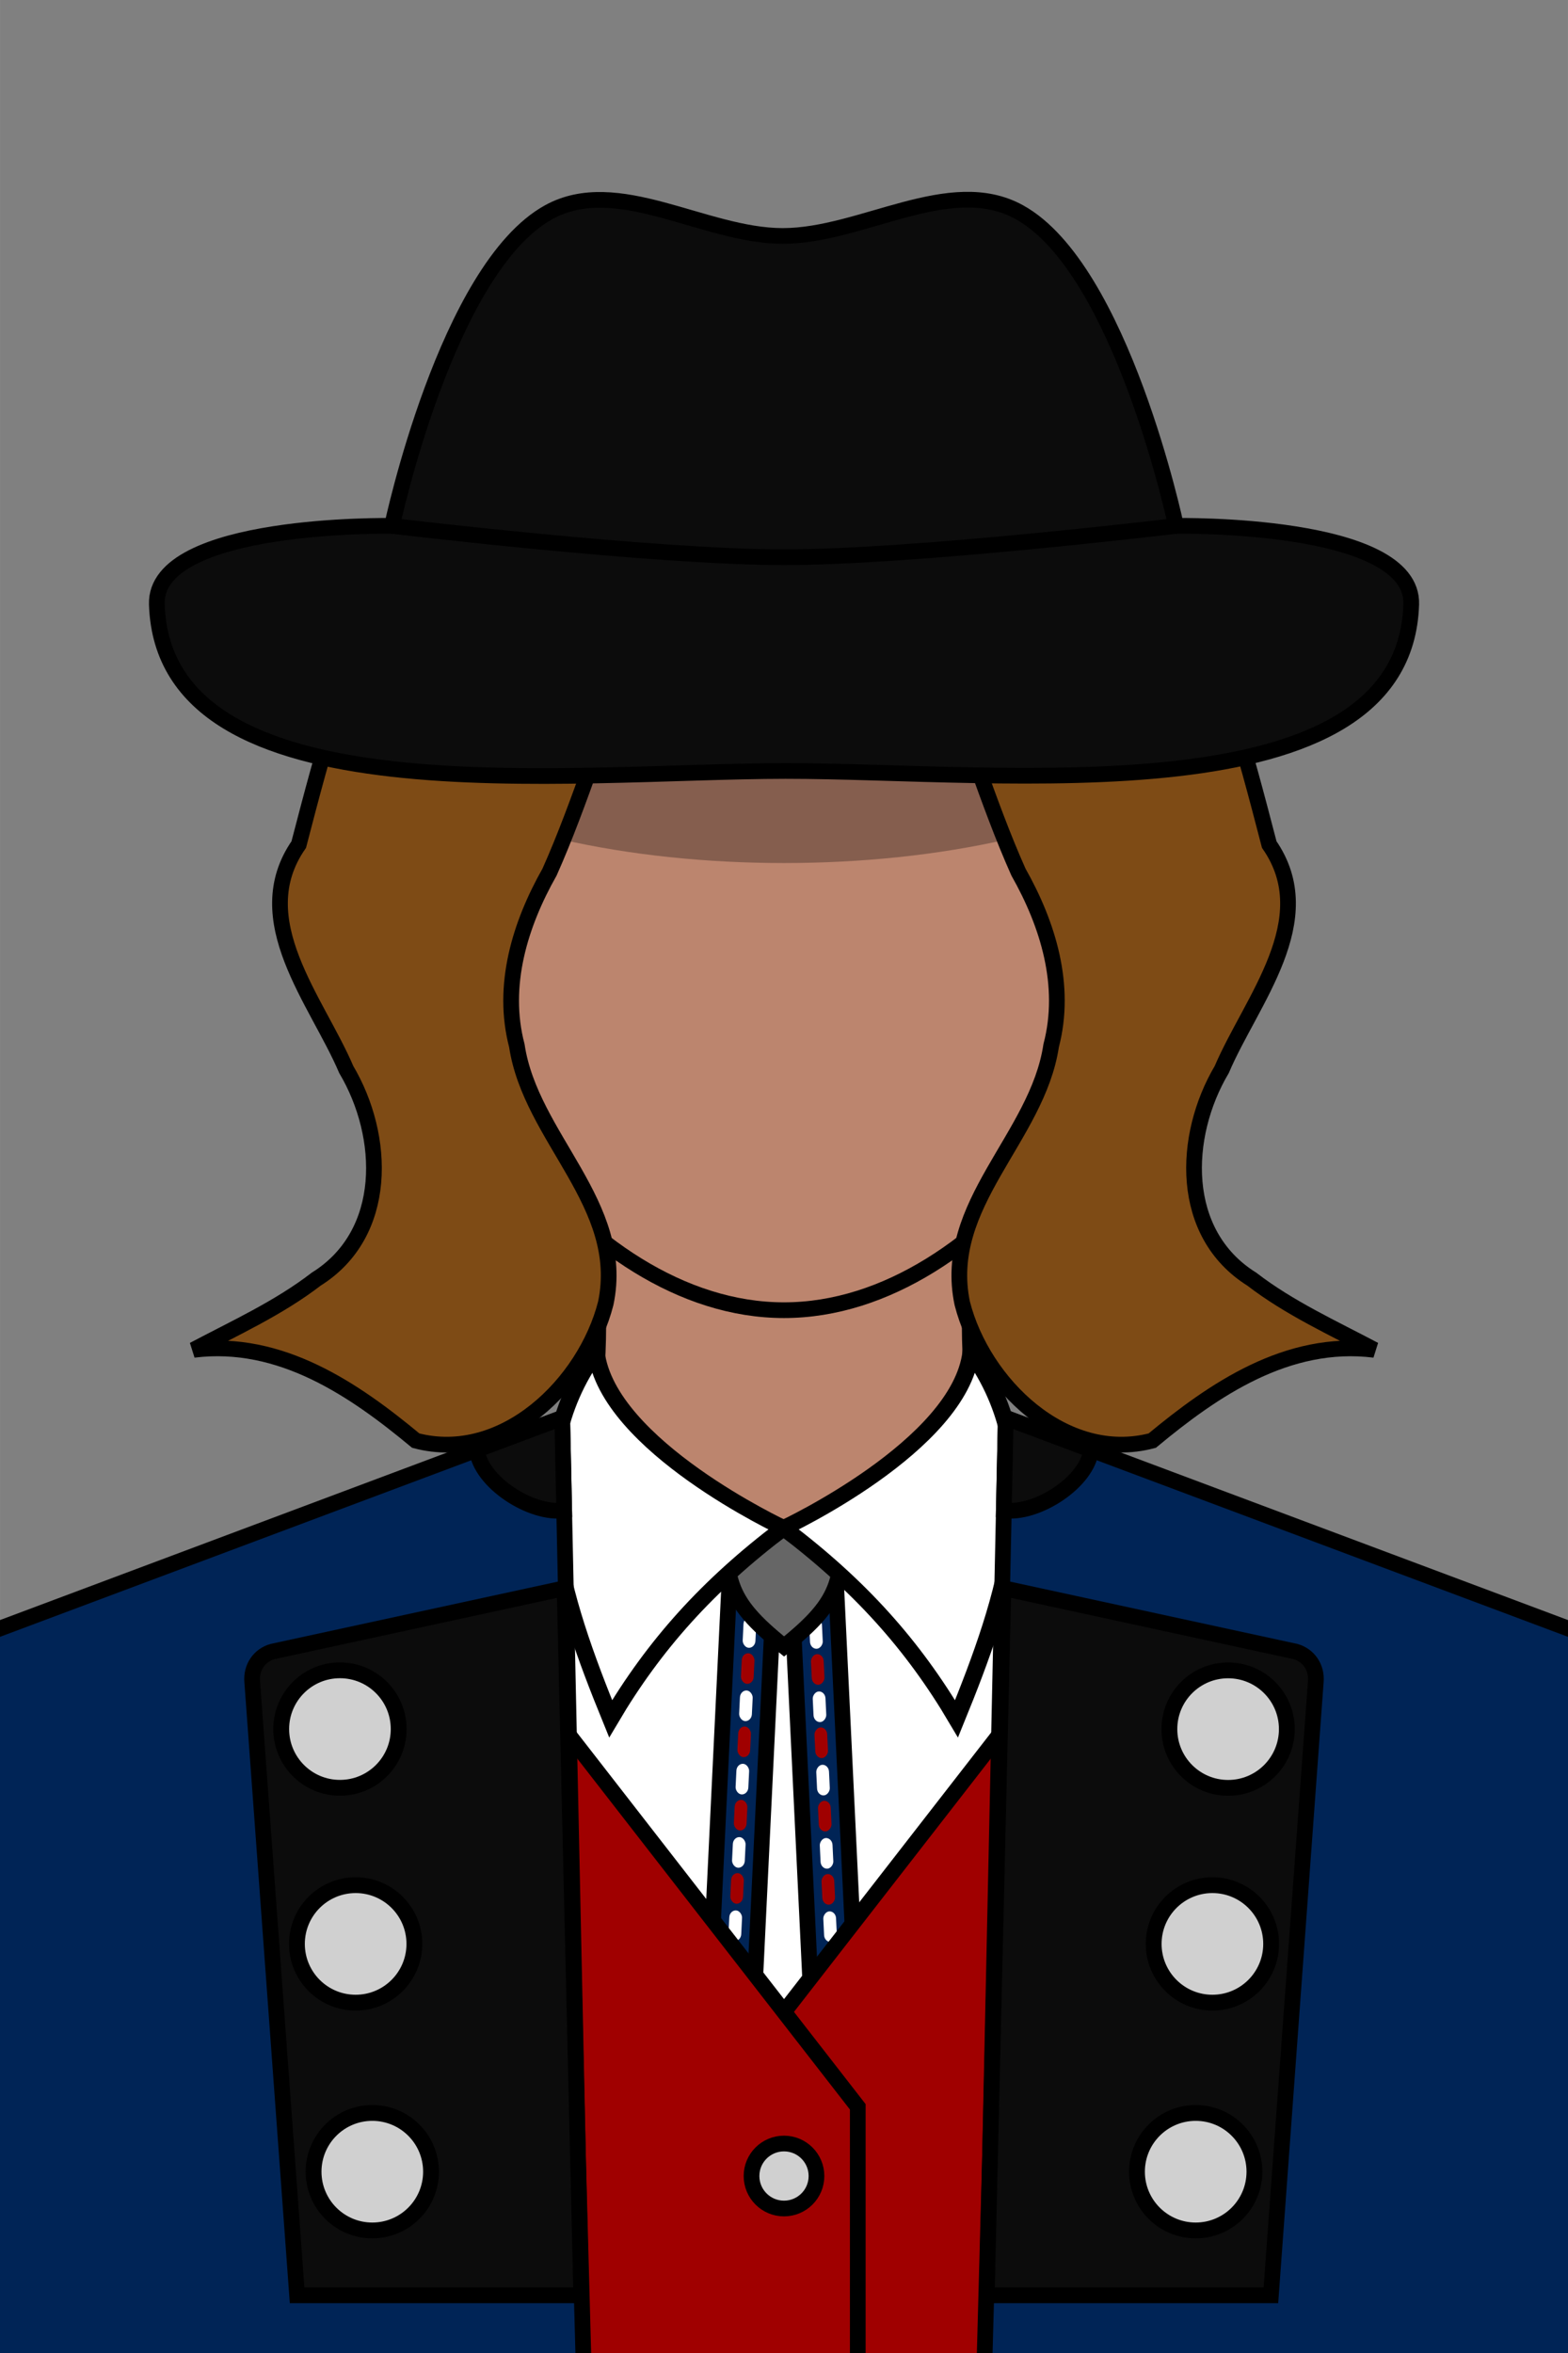 <?xml version="1.0" encoding="UTF-8" standalone="no"?>
<!-- Created with Inkscape (http://www.inkscape.org/) -->

<svg
   xmlns:dc="http://purl.org/dc/elements/1.1/"
   xmlns:cc="http://creativecommons.org/ns#"
   xmlns:rdf="http://www.w3.org/1999/02/22-rdf-syntax-ns#"
   xmlns:svg="http://www.w3.org/2000/svg"
   xmlns="http://www.w3.org/2000/svg"
   xmlns:xlink="http://www.w3.org/1999/xlink"
   xmlns:sodipodi="http://sodipodi.sourceforge.net/DTD/sodipodi-0.dtd"
   xmlns:inkscape="http://www.inkscape.org/namespaces/inkscape"
   width="100"
   height="150"
   viewBox="0 0 26.458 39.688"
   version="1.1"
   id="svg8"
   inkscape:version="0.92.2 2405546, 2018-03-11"
   sodipodi:docname="avatar-female.svg"
   inkscape:export-filename="/home/richi/Bilder/verena2.png"
   inkscape:export-xdpi="382"
   inkscape:export-ydpi="382">
  <rect x="0" y="0" width="26.458" height="39.688" fill="#808080" stroke="none"/>
  <defs
     id="defs2">
    <linearGradient
       id="mvlblack">
      <stop
         id="stop2"
         offset="0"
         style="stop-color:#0c0c0c;stop-opacity:1" />
    </linearGradient>
    <linearGradient
       id="mvlsilver">
      <stop
         id="stop135"
         style="stop-color:#d0d0d0;stop-opacity:1"
         offset="0" />
    </linearGradient>
    <linearGradient
       id="mvlwhite">
      <stop
         offset="0"
         id="stop139"
         style="stop-color:#ffffff;stop-opacity:1" />
    </linearGradient>
    <linearGradient
       id="mvloldsilver">
      <stop
         id="stop143"
         offset="0"
         style="stop-color:#666666;stop-opacity:1" />
    </linearGradient>
    <linearGradient
       id="mvlskin">
      <stop
         offset="0"
         id="stop147"
         style="stop-color:#bc856e;stop-opacity:1" />
    </linearGradient>
    <linearGradient
       id="mvlblue">
      <stop
         id="stop5"
         offset="0"
         style="stop-color:#002456;stop-opacity:1" />
    </linearGradient>
    <linearGradient
       id="mvlred">
      <stop
         id="stop8"
         offset="0"
         style="stop-color:#a00000;stop-opacity:1" />
    </linearGradient>
    <linearGradient
       inkscape:collect="always"
       id="linearGradient8250">
      <stop
         style="stop-color:#800000;stop-opacity:1;"
         offset="0"
         id="stop8246" />
      <stop
         style="stop-color:#800000;stop-opacity:1"
         offset="1"
         id="stop8248" />
    </linearGradient>
    <linearGradient
       inkscape:collect="always"
       xlink:href="#linearGradient8250"
       id="linearGradient8532"
       x1="17.482"
       y1="124.08"
       x2="17.697"
       y2="124.08"
       gradientUnits="userSpaceOnUse" />
    <mask
       maskUnits="userSpaceOnUse"
       id="mask8663">
      <path
         sodipodi:nodetypes="caaacaaac"
         inkscape:connector-curvature="0"
         id="path8665"
         d="m 42.201,98.304 c 0,0 0.918,-4.341 2.646,-5.292 1.158,-0.637 2.623,0.401 3.945,0.402 1.338,7.94e-4 2.821,-1.047 3.992,-0.402 1.727,0.951 2.646,5.292 2.646,5.292 0,0 4.012,-0.071 3.969,1.323 -0.112,3.641 -6.917,2.809 -10.56,2.811 -3.658,0.002 -10.492,0.845 -10.607,-2.811 -0.044,-1.394 3.969,-1.323 3.969,-1.323 z"
         style="fill:#ffffff;fill-opacity:1;stroke:none;stroke-width:0.265px;stroke-linecap:butt;stroke-linejoin:miter;stroke-opacity:1" />
    </mask>
  </defs>
  <sodipodi:namedview
     id="base"
     pagecolor="#ffffff"
     bordercolor="#666666"
     borderopacity="1.0"
     inkscape:pageopacity="0.0"
     inkscape:pageshadow="2"
     inkscape:zoom="3.6504386"
     inkscape:cx="-2.0709957"
     inkscape:cy="67.705755"
     inkscape:document-units="px"
     inkscape:current-layer="layer1"
     showgrid="false"
     inkscape:window-width="1920"
     inkscape:window-height="1016"
     inkscape:window-x="0"
     inkscape:window-y="27"
     inkscape:window-maximized="1"
     units="px"
     fit-margin-top="0"
     fit-margin-left="0"
     fit-margin-right="0"
     fit-margin-bottom="0"
     inkscape:snap-intersection-paths="true"
     inkscape:snap-object-midpoints="true"
     inkscape:snap-bbox="false"
     inkscape:bbox-paths="true"
     inkscape:object-paths="true"
     inkscape:object-nodes="true"
     inkscape:measure-start="69.8438,14.7031"
     inkscape:measure-end="36.8702,12.1394"
     showguides="true"
     inkscape:guide-bbox="true">
    <inkscape:grid
       type="xygrid"
       id="grid3701"
       originx="-35.586"
       originy="-167.878" />
  </sodipodi:namedview>
  <g
     inkscape:label="Ebene 1"
     inkscape:groupmode="layer"
     id="layer1"
     transform="translate(-35.586,-89.434)">
    <rect
       style="fill:url(#mvlwhite);fill-opacity:1;stroke:none;stroke-width:0.265;stroke-linecap:round;stroke-linejoin:miter;stroke-miterlimit:26.7;stroke-dasharray:none;stroke-opacity:1"
       id="rect5024"
       width="12.488"
       height="8.466"
       x="42.571"
       y="115.447"
       ry="0.107" />
    <g
       id="g8655">
      <g
         id="g8612">
        <path
           style="fill:url(#mvlblue);stroke:#000000;stroke-width:0.265px;stroke-linecap:butt;stroke-linejoin:miter;stroke-opacity:1"
           d="m 47.901,115.975 -0.382,7.905 0.756,0.037 0.383,-7.92 -0.756,-0.022"
           id="path4810"
           inkscape:connector-curvature="0"
           sodipodi:nodetypes="ccccc" />
        <g
           id="g8595">
          <rect
             transform="rotate(2.77)"
             ry="0.12"
             y="114.243"
             x="53.721"
             height="0.517"
             width="0.215"
             id="rect8412"
             style="fill:url(#mvlwhite);fill-opacity:1;stroke:none;stroke-width:0.28;stroke-linecap:round;stroke-linejoin:miter;stroke-miterlimit:26.7;stroke-dasharray:none;stroke-opacity:1" />
          <rect
             transform="rotate(2.77)"
             style="fill:url(#mvlred);fill-opacity:1;stroke:none;stroke-width:0.28;stroke-linecap:round;stroke-linejoin:miter;stroke-miterlimit:26.7;stroke-dasharray:none;stroke-opacity:1"
             id="rect8414"
             width="0.215"
             height="0.517"
             x="53.721"
             y="114.852"
             ry="0.12" />
          <rect
             transform="rotate(2.77)"
             ry="0.12"
             y="115.481"
             x="53.721"
             height="0.517"
             width="0.215"
             id="rect8418"
             style="fill:url(#mvlwhite);fill-opacity:1;stroke:none;stroke-width:0.28;stroke-linecap:round;stroke-linejoin:miter;stroke-miterlimit:26.7;stroke-dasharray:none;stroke-opacity:1" />
          <rect
             transform="rotate(2.77)"
             style="fill:url(#mvlred);fill-opacity:1;stroke:none;stroke-width:0.28;stroke-linecap:round;stroke-linejoin:miter;stroke-miterlimit:26.7;stroke-dasharray:none;stroke-opacity:1"
             id="rect8420"
             width="0.215"
             height="0.517"
             x="53.721"
             y="116.09"
             ry="0.12" />
          <rect
             transform="rotate(2.77)"
             ry="0.12"
             y="116.719"
             x="53.721"
             height="0.517"
             width="0.215"
             id="rect8424"
             style="fill:url(#mvlwhite);fill-opacity:1;stroke:none;stroke-width:0.28;stroke-linecap:round;stroke-linejoin:miter;stroke-miterlimit:26.7;stroke-dasharray:none;stroke-opacity:1" />
          <rect
             transform="rotate(2.77)"
             style="fill:url(#mvlred);fill-opacity:1;stroke:none;stroke-width:0.28;stroke-linecap:round;stroke-linejoin:miter;stroke-miterlimit:26.7;stroke-dasharray:none;stroke-opacity:1"
             id="rect8426"
             width="0.215"
             height="0.517"
             x="53.721"
             y="117.328"
             ry="0.12" />
          <rect
             transform="rotate(2.77)"
             ry="0.12"
             y="117.957"
             x="53.721"
             height="0.517"
             width="0.215"
             id="rect8430"
             style="fill:url(#mvlwhite);fill-opacity:1;stroke:none;stroke-width:0.28;stroke-linecap:round;stroke-linejoin:miter;stroke-miterlimit:26.7;stroke-dasharray:none;stroke-opacity:1" />
          <rect
             transform="rotate(2.77)"
             style="fill:url(#mvlred);fill-opacity:1;stroke:none;stroke-width:0.28;stroke-linecap:round;stroke-linejoin:miter;stroke-miterlimit:26.7;stroke-dasharray:none;stroke-opacity:1"
             id="rect8432"
             width="0.215"
             height="0.517"
             x="53.721"
             y="118.565"
             ry="0.12" />
          <rect
             transform="rotate(2.77)"
             ry="0.12"
             y="119.195"
             x="53.721"
             height="0.517"
             width="0.215"
             id="rect8436"
             style="fill:url(#mvlwhite);fill-opacity:1;stroke:none;stroke-width:0.28;stroke-linecap:round;stroke-linejoin:miter;stroke-miterlimit:26.7;stroke-dasharray:none;stroke-opacity:1" />
          <rect
             transform="rotate(2.77)"
             style="fill:url(#mvlred);fill-opacity:1;stroke:none;stroke-width:0.28;stroke-linecap:round;stroke-linejoin:miter;stroke-miterlimit:26.7;stroke-dasharray:none;stroke-opacity:1"
             id="rect8438"
             width="0.215"
             height="0.517"
             x="53.721"
             y="119.803"
             ry="0.12" />
          <g
             transform="rotate(2.77,39.363,750.714)"
             inkscape:tile-y0="33.778259"
             inkscape:tile-x0="-18.1044"
             id="use4876">
            <rect
               style="fill:#ffffff;fill-opacity:1;stroke:none;stroke-width:0.28;stroke-linecap:round;stroke-linejoin:miter;stroke-miterlimit:26.7;stroke-dasharray:none;stroke-opacity:1"
               id="rect8442"
               width="0.215"
               height="0.517"
               x="17.482"
               y="123.213"
               ry="0.12" />
            <rect
               ry="0.12"
               y="123.821"
               x="17.482"
               height="0.517"
               width="0.215"
               id="rect8444"
               style="fill:url(#linearGradient8532);fill-opacity:1;stroke:none;stroke-width:0.28;stroke-linecap:round;stroke-linejoin:miter;stroke-miterlimit:26.7;stroke-dasharray:none;stroke-opacity:1" />
          </g>
        </g>
      </g>
      <g
         id="use5620"
         transform="matrix(-0.999,0.048,0.048,0.999,61,-7.207)">
        <path
           sodipodi:nodetypes="ccccc"
           inkscape:connector-curvature="0"
           id="path8328"
           d="m 17.211,122.493 1.74e-4,7.915 h 0.756 v -7.929 l -0.756,0.014"
           style="fill:url(#mvlblue);stroke:#000000;stroke-width:0.265px;stroke-linecap:butt;stroke-linejoin:miter;stroke-opacity:1" />
        <g
           id="g8350">
          <g
             id="g8342">
            <g
               id="use8330"
               inkscape:tile-x0="-18.1044"
               inkscape:tile-y0="33.778259">
              <rect
                 ry="0.12"
                 y="123.213"
                 x="17.482"
                 height="0.517"
                 width="0.215"
                 id="rect8376"
                 style="fill:url(#mvlwhite);fill-opacity:1;stroke:none;stroke-width:0.28;stroke-linecap:round;stroke-linejoin:miter;stroke-miterlimit:26.7;stroke-dasharray:none;stroke-opacity:1" />
              <rect
                 style="fill:url(#mvlred);fill-opacity:1;stroke:none;stroke-width:0.28;stroke-linecap:round;stroke-linejoin:miter;stroke-miterlimit:26.7;stroke-dasharray:none;stroke-opacity:1"
                 id="rect8378"
                 width="0.215"
                 height="0.517"
                 x="17.482"
                 y="123.821"
                 ry="0.12" />
            </g>
            <g
               id="use8332"
               inkscape:tile-x0="-18.1044"
               inkscape:tile-y0="33.778259"
               transform="translate(4.539033e-8,1.238)">
              <rect
                 ry="0.12"
                 y="123.213"
                 x="17.482"
                 height="0.517"
                 width="0.215"
                 id="rect8382"
                 style="fill:url(#mvlwhite);fill-opacity:1;stroke:none;stroke-width:0.28;stroke-linecap:round;stroke-linejoin:miter;stroke-miterlimit:26.7;stroke-dasharray:none;stroke-opacity:1" />
              <rect
                 style="fill:url(#mvlred);fill-opacity:1;stroke:none;stroke-width:0.28;stroke-linecap:round;stroke-linejoin:miter;stroke-miterlimit:26.7;stroke-dasharray:none;stroke-opacity:1"
                 id="rect8384"
                 width="0.215"
                 height="0.517"
                 x="17.482"
                 y="123.821"
                 ry="0.12" />
            </g>
            <g
               id="use8334"
               inkscape:tile-x0="-18.1044"
               inkscape:tile-y0="33.778259"
               transform="translate(7.9092715e-8,2.476)">
              <rect
                 ry="0.12"
                 y="123.213"
                 x="17.482"
                 height="0.517"
                 width="0.215"
                 id="rect8388"
                 style="fill:url(#mvlwhite);fill-opacity:1;stroke:none;stroke-width:0.28;stroke-linecap:round;stroke-linejoin:miter;stroke-miterlimit:26.7;stroke-dasharray:none;stroke-opacity:1" />
              <rect
                 style="fill:url(#mvlred);fill-opacity:1;stroke:none;stroke-width:0.28;stroke-linecap:round;stroke-linejoin:miter;stroke-miterlimit:26.7;stroke-dasharray:none;stroke-opacity:1"
                 id="rect8390"
                 width="0.215"
                 height="0.517"
                 x="17.482"
                 y="123.821"
                 ry="0.12" />
            </g>
            <g
               id="use8336"
               inkscape:tile-x0="-18.1044"
               inkscape:tile-y0="33.778259"
               transform="translate(1.2448306e-7,3.713)">
              <rect
                 ry="0.12"
                 y="123.213"
                 x="17.482"
                 height="0.517"
                 width="0.215"
                 id="rect8394"
                 style="fill:url(#mvlwhite);fill-opacity:1;stroke:none;stroke-width:0.28;stroke-linecap:round;stroke-linejoin:miter;stroke-miterlimit:26.7;stroke-dasharray:none;stroke-opacity:1" />
              <rect
                 style="fill:url(#mvlred);fill-opacity:1;stroke:none;stroke-width:0.28;stroke-linecap:round;stroke-linejoin:miter;stroke-miterlimit:26.7;stroke-dasharray:none;stroke-opacity:1"
                 id="rect8396"
                 width="0.215"
                 height="0.517"
                 x="17.482"
                 y="123.821"
                 ry="0.12" />
            </g>
            <g
               id="use8338"
               inkscape:tile-x0="-18.1044"
               inkscape:tile-y0="33.778259"
               transform="translate(1.6987341e-7,4.951)">
              <rect
                 ry="0.12"
                 y="123.213"
                 x="17.482"
                 height="0.517"
                 width="0.215"
                 id="rect8400"
                 style="fill:url(#mvlwhite);fill-opacity:1;stroke:none;stroke-width:0.28;stroke-linecap:round;stroke-linejoin:miter;stroke-miterlimit:26.7;stroke-dasharray:none;stroke-opacity:1" />
              <rect
                 style="fill:url(#mvlred);fill-opacity:1;stroke:none;stroke-width:0.28;stroke-linecap:round;stroke-linejoin:miter;stroke-miterlimit:26.7;stroke-dasharray:none;stroke-opacity:1"
                 id="rect8402"
                 width="0.215"
                 height="0.517"
                 x="17.482"
                 y="123.821"
                 ry="0.12" />
            </g>
            <g
               id="use8340"
               inkscape:tile-x0="-18.1044"
               inkscape:tile-y0="33.778259"
               transform="translate(2.0357576e-7,6.189)">
              <rect
                 ry="0.12"
                 y="123.213"
                 x="17.482"
                 height="0.517"
                 width="0.215"
                 id="rect8406"
                 style="fill:url(#mvlwhite);fill-opacity:1;stroke:none;stroke-width:0.28;stroke-linecap:round;stroke-linejoin:miter;stroke-miterlimit:26.7;stroke-dasharray:none;stroke-opacity:1" />
              <rect
                 style="fill:url(#mvlred);fill-opacity:1;stroke:none;stroke-width:0.28;stroke-linecap:round;stroke-linejoin:miter;stroke-miterlimit:26.7;stroke-dasharray:none;stroke-opacity:1"
                 id="rect8408"
                 width="0.215"
                 height="0.517"
                 x="17.482"
                 y="123.821"
                 ry="0.12" />
            </g>
          </g>
        </g>
      </g>
    </g>
    <use
       x="0"
       y="0"
       xlink:href="#path5616"
       id="use5638"
       transform="matrix(-1,0,0,1,97.631,0)"
       width="100%"
       height="100%"
       style="fill:url(#mvlred)" />
    <path
       style="fill:url(#mvlred);fill-opacity:1;stroke:#000000;stroke-width:0.265px;stroke-linecap:butt;stroke-linejoin:miter;stroke-opacity:1"
       d="m 50.06,124.97 v 7.73 H 43.999 V 117.172 Z"
       id="path5616"
       inkscape:connector-curvature="0"
       sodipodi:nodetypes="ccccc" />
    <path
       inkscape:connector-curvature="0"
       style="fill:url(#mvloldsilver);stroke:#000000;stroke-width:0.265px;stroke-linecap:butt;stroke-linejoin:miter;stroke-opacity:1"
       d="m 47.9,114.707 c -0.137,1.347 -0.068,1.709 0.916,2.498 0.983,-0.789 1.052,-1.15 0.915,-2.498 l -0.915,0.5 z"
       id="path4804" />
    <path
       style="fill:url(#mvlskin);fill-opacity:1;stroke:#000000;stroke-width:0.265;stroke-opacity:1"
       d="m 45.167,108.213 c 0.615,2.166 0.753,4.477 0,7.016 h 3.648 3.648 c -0.753,-2.539 -0.615,-4.85 0,-7.016 h -3.648 z"
       id="rect3749"
       inkscape:connector-curvature="0" />
    <path
       style="fill:url(#mvlskin);fill-opacity:1;stroke:#000000;stroke-width:0.265px;stroke-linecap:butt;stroke-linejoin:miter;stroke-opacity:1"
       d="m 48.815,111.533 c -3.444,0 -6.489,-4.496 -6.615,-7.938 -0.138,-3.792 2.836,-9.258 6.631,-9.254 3.788,0.005 6.741,5.468 6.598,9.254 -0.13,3.442 -3.17,7.938 -6.615,7.938 z"
       id="path3763"
       inkscape:connector-curvature="0"
       sodipodi:nodetypes="aaaaa" />
    <ellipse
       style="opacity:0.29;fill:#000000;fill-opacity:1;stroke:none;stroke-width:0.249;stroke-linecap:round;stroke-miterlimit:4;stroke-dasharray:none;stroke-opacity:1"
       id="path4570"
       cx="48.815"
       cy="101.015"
       rx="7.524"
       ry="2.976" />
    <g
       id="g4637"
       transform="matrix(1.079,0,0,1,29.57,-6.869)">
      <path
         sodipodi:nodetypes="cccc"
         inkscape:connector-curvature="0"
         id="path4622"
         d="m 14.899,119.109 c 0.175,1.581 2.93,2.967 2.93,2.967 -1.189,0.968 -2.024,1.976 -2.704,3.218 -0.759,-2.01 -1.492,-4.306 -0.227,-6.185 z"
         style="fill:url(#mvlwhite);stroke:#000000;stroke-width:0.265px;stroke-linecap:butt;stroke-linejoin:miter;stroke-opacity:1" />
      <path
         style="fill:url(#mvlwhite);stroke:#000000;stroke-width:0.265px;stroke-linecap:butt;stroke-linejoin:miter;stroke-opacity:1"
         d="m 20.76,119.109 c -0.175,1.581 -2.93,2.967 -2.93,2.967 1.189,0.968 2.024,1.976 2.704,3.218 0.759,-2.01 1.492,-4.306 0.227,-6.185 z"
         id="path4633"
         inkscape:connector-curvature="0"
         sodipodi:nodetypes="cccc" />
    </g>
    <path
       style="fill:#7e4b15;fill-opacity:1;stroke:#000000;stroke-width:0.265;stroke-linecap:butt;stroke-linejoin:miter;stroke-opacity:1;stroke-miterlimit:5.4;stroke-dasharray:none"
       d="m 42.28,98.918 c -0.798,1.49 -1.23,3.136 -1.653,4.761 -0.882,1.27 0.305,2.63 0.801,3.794 0.668,1.126 0.721,2.77 -0.506,3.536 -0.634,0.488 -1.367,0.821 -2.07,1.193 1.47,-0.183 2.713,0.671 3.749,1.531 1.48,0.39 2.861,-0.965 3.206,-2.315 0.351,-1.669 -1.267,-2.792 -1.5,-4.347 -0.266,-1.013 0.052,-2.045 0.552,-2.928 1.06,-2.374 1.509,-5.254 3.715,-6.906 0.206,-0.185 0.284,-0.137 0.482,0 2.206,1.652 2.655,4.532 3.715,6.906 0.5,0.883 0.818,1.915 0.552,2.928 -0.233,1.555 -1.851,2.678 -1.5,4.347 0.345,1.35 1.726,2.705 3.206,2.315 1.036,-0.86 2.279,-1.713 3.749,-1.531 -0.703,-0.372 -1.436,-0.705 -2.07,-1.193 -1.227,-0.766 -1.174,-2.41 -0.506,-3.536 0.496,-1.164 1.683,-2.523 0.801,-3.794 -0.423,-1.626 -0.855,-3.272 -1.653,-4.761 -3.669,-7.174 -9.091,-5.792 -13.07,0 z"
       id="path5028-3"
       inkscape:connector-curvature="0"
       sodipodi:nodetypes="ccccccccccccccccccccc" />
    <path
       style="fill:url(#mvlblack);fill-opacity:1;stroke:none;stroke-width:0.265px;stroke-linecap:butt;stroke-linejoin:miter;stroke-opacity:1"
       d="m 42.201,98.304 c 0,0 0.918,-4.341 2.646,-5.292 1.158,-0.637 2.623,0.401 3.945,0.402 1.338,8e-4 2.821,-1.047 3.992,-0.402 1.727,0.951 2.646,5.292 2.646,5.292 0,0 4.012,-0.071 3.969,1.323 -0.112,3.641 -6.917,2.809 -10.56,2.811 -3.658,0.002 -10.492,0.845 -10.607,-2.811 -0.044,-1.394 3.969,-1.323 3.969,-1.323 z"
       id="path3699"
       inkscape:connector-curvature="0"
       sodipodi:nodetypes="caaacaaac" />
    <g
       id="g8659"
       mask="url(#mask8663)">
      <path
         sodipodi:nodetypes="csccscc"
         inkscape:connector-curvature="0"
         id="path4572"
         d="m 42.201,96.717 c 0,0 4.403,0.529 6.615,0.529 2.212,0 6.615,-0.529 6.615,-0.529 0,0.529 0,1.058 0,1.587 0,0 -4.403,0.529 -6.615,0.529 -2.212,0 -6.615,-0.529 -6.615,-0.529 0,-0.529 0,-1.058 0,-1.587 z"
         style="fill:url(#mvlblue);fill-opacity:1;stroke:none;stroke-width:0.265px;stroke-linecap:butt;stroke-linejoin:miter;stroke-opacity:1" />
      <path
         sodipodi:nodetypes="ccsccsc"
         inkscape:connector-curvature="0"
         id="path4574"
         d="m 42.201,97.775 v -0.529 c 0,0 4.403,0.529 6.615,0.529 2.212,0 6.615,-0.529 6.615,-0.529 v 0.529 c 0,0 -4.403,0.529 -6.615,0.529 -2.212,0 -6.615,-0.529 -6.615,-0.529 z"
         style="fill:url(#mvlred);stroke:none;stroke-width:0.265px;stroke-linecap:butt;stroke-linejoin:miter;stroke-opacity:1" />
    </g>
    <path
       style="fill:none;stroke:#000000;stroke-width:0.265px;stroke-linecap:butt;stroke-linejoin:miter;stroke-opacity:1"
       d="m 42.201,98.304 c 0,0 4.403,0.529 6.615,0.529 2.212,0 6.615,-0.529 6.615,-0.529"
       id="path4580"
       inkscape:connector-curvature="0"
       sodipodi:nodetypes="csc" />
    <path
       sodipodi:nodetypes="caaacaaac"
       inkscape:connector-curvature="0"
       id="path4582"
       d="m 42.201,98.304 c 0,0 0.918,-4.341 2.646,-5.292 1.158,-0.637 2.623,0.401 3.945,0.402 1.338,8e-4 2.821,-1.047 3.992,-0.402 1.727,0.951 2.646,5.292 2.646,5.292 0,0 4.012,-0.071 3.969,1.323 -0.112,3.641 -6.917,2.809 -10.56,2.811 -3.658,0.002 -10.492,0.845 -10.607,-2.811 -0.044,-1.394 3.969,-1.323 3.969,-1.323 z"
       style="fill:none;stroke:#000000;stroke-width:0.265px;stroke-linecap:butt;stroke-linejoin:miter;stroke-opacity:1" />
    <path
       sodipodi:nodetypes="ccccccc"
       style="fill:url(#mvlblue);stroke:#000000;stroke-width:0.265px;stroke-linecap:butt;stroke-linejoin:miter;stroke-opacity:1"
       d="m 45.341,125.91 -0.269,-12.562 -13.109,4.91 0.228,10.928 5.148,2.408 8.208,1.919 z"
       id="path4686"
       inkscape:connector-curvature="0" />
    <path
       style="fill:url(#mvlblack);fill-opacity:1;stroke:#000000;stroke-width:0.265;stroke-linecap:butt;stroke-linejoin:miter;stroke-miterlimit:4;stroke-dasharray:none;stroke-opacity:1"
       d="m 45.113,116.222 -4.93,1.069 c -0.216,0.061 -0.365,0.263 -0.341,0.515 l 0.757,10.343 h 4.794 z"
       id="path4639"
       inkscape:connector-curvature="0"
       sodipodi:nodetypes="cccccc" />
    <circle
       style="fill:url(#mvlsilver);fill-opacity:1;stroke:#000000;stroke-width:0.267;stroke-linecap:round;stroke-linejoin:miter;stroke-miterlimit:26.7;stroke-dasharray:none;stroke-opacity:1"
       id="path4641"
       cx="41.322"
       cy="118.598"
       r="0.991" />
    <use
       x="0"
       y="0"
       xlink:href="#path4641"
       id="use4643"
       transform="translate(0.265,3.624)"
       width="100%"
       height="100%" />
    <use
       x="0"
       y="0"
       xlink:href="#path4641"
       id="use4645"
       transform="translate(0.546,7.466)"
       width="100%"
       height="100%" />
    <path
       style="fill:url(#mvlblack);fill-opacity:1;stroke:#000000;stroke-width:0.265px;stroke-linecap:butt;stroke-linejoin:miter;stroke-opacity:1"
       d="m 43.633,113.888 c 0.056,0.54 0.92,1.101 1.473,1.02 l -0.033,-1.559 z"
       id="path4688"
       inkscape:connector-curvature="0"
       sodipodi:nodetypes="cccc" />
    <g
       transform="matrix(-1,0,0,1,66.976,-6.518)"
       id="use5002">
      <path
         sodipodi:nodetypes="ccccccc"
         style="fill:url(#mvlblue);stroke:#000000;stroke-width:0.265px;stroke-linecap:butt;stroke-linejoin:miter;stroke-opacity:1"
         d="m 14.687,132.428 -0.269,-12.562 -13.109,4.91 0.228,10.928 5.148,2.408 8.208,1.919 z"
         id="path8278"
         inkscape:connector-curvature="0" />
      <path
         style="fill:url(#mvlblack);fill-opacity:1;stroke:#000000;stroke-width:0.265;stroke-linecap:butt;stroke-linejoin:miter;stroke-miterlimit:4;stroke-dasharray:none;stroke-opacity:1"
         d="m 14.459,122.74 -4.93,1.069 c -0.216,0.061 -0.365,0.263 -0.341,0.515 l 0.757,10.343 h 4.794 z"
         id="path8280"
         inkscape:connector-curvature="0"
         sodipodi:nodetypes="cccccc" />
      <circle
         style="fill:url(#mvlsilver);fill-opacity:1;stroke:#000000;stroke-width:0.267;stroke-linecap:round;stroke-linejoin:miter;stroke-miterlimit:26.7;stroke-dasharray:none;stroke-opacity:1"
         id="circle8282"
         cx="10.667"
         cy="125.117"
         r="0.991" />
      <use
         x="0"
         y="0"
         xlink:href="#path4641"
         id="use8284"
         transform="translate(-30.39,10.142)"
         width="100%"
         height="100%" />
      <use
         x="0"
         y="0"
         xlink:href="#path4641"
         id="use8286"
         transform="translate(-30.108,13.984)"
         width="100%"
         height="100%" />
      <path
         style="fill:url(#mvlblack);fill-opacity:1;stroke:#000000;stroke-width:0.265px;stroke-linecap:butt;stroke-linejoin:miter;stroke-opacity:1"
         d="m 12.979,120.406 c 0.056,0.54 0.92,1.101 1.473,1.02 l -0.033,-1.559 z"
         id="path8288"
         inkscape:connector-curvature="0"
         sodipodi:nodetypes="cccc" />
    </g>
    <circle
       r="0.548"
       cy="126.137"
       cx="48.815"
       id="circle4790"
       style="fill:url(#mvlsilver);fill-opacity:1;stroke:#000000;stroke-width:0.265;stroke-linecap:round;stroke-linejoin:miter;stroke-miterlimit:26.7;stroke-dasharray:none;stroke-opacity:1" />
  </g>
</svg>
